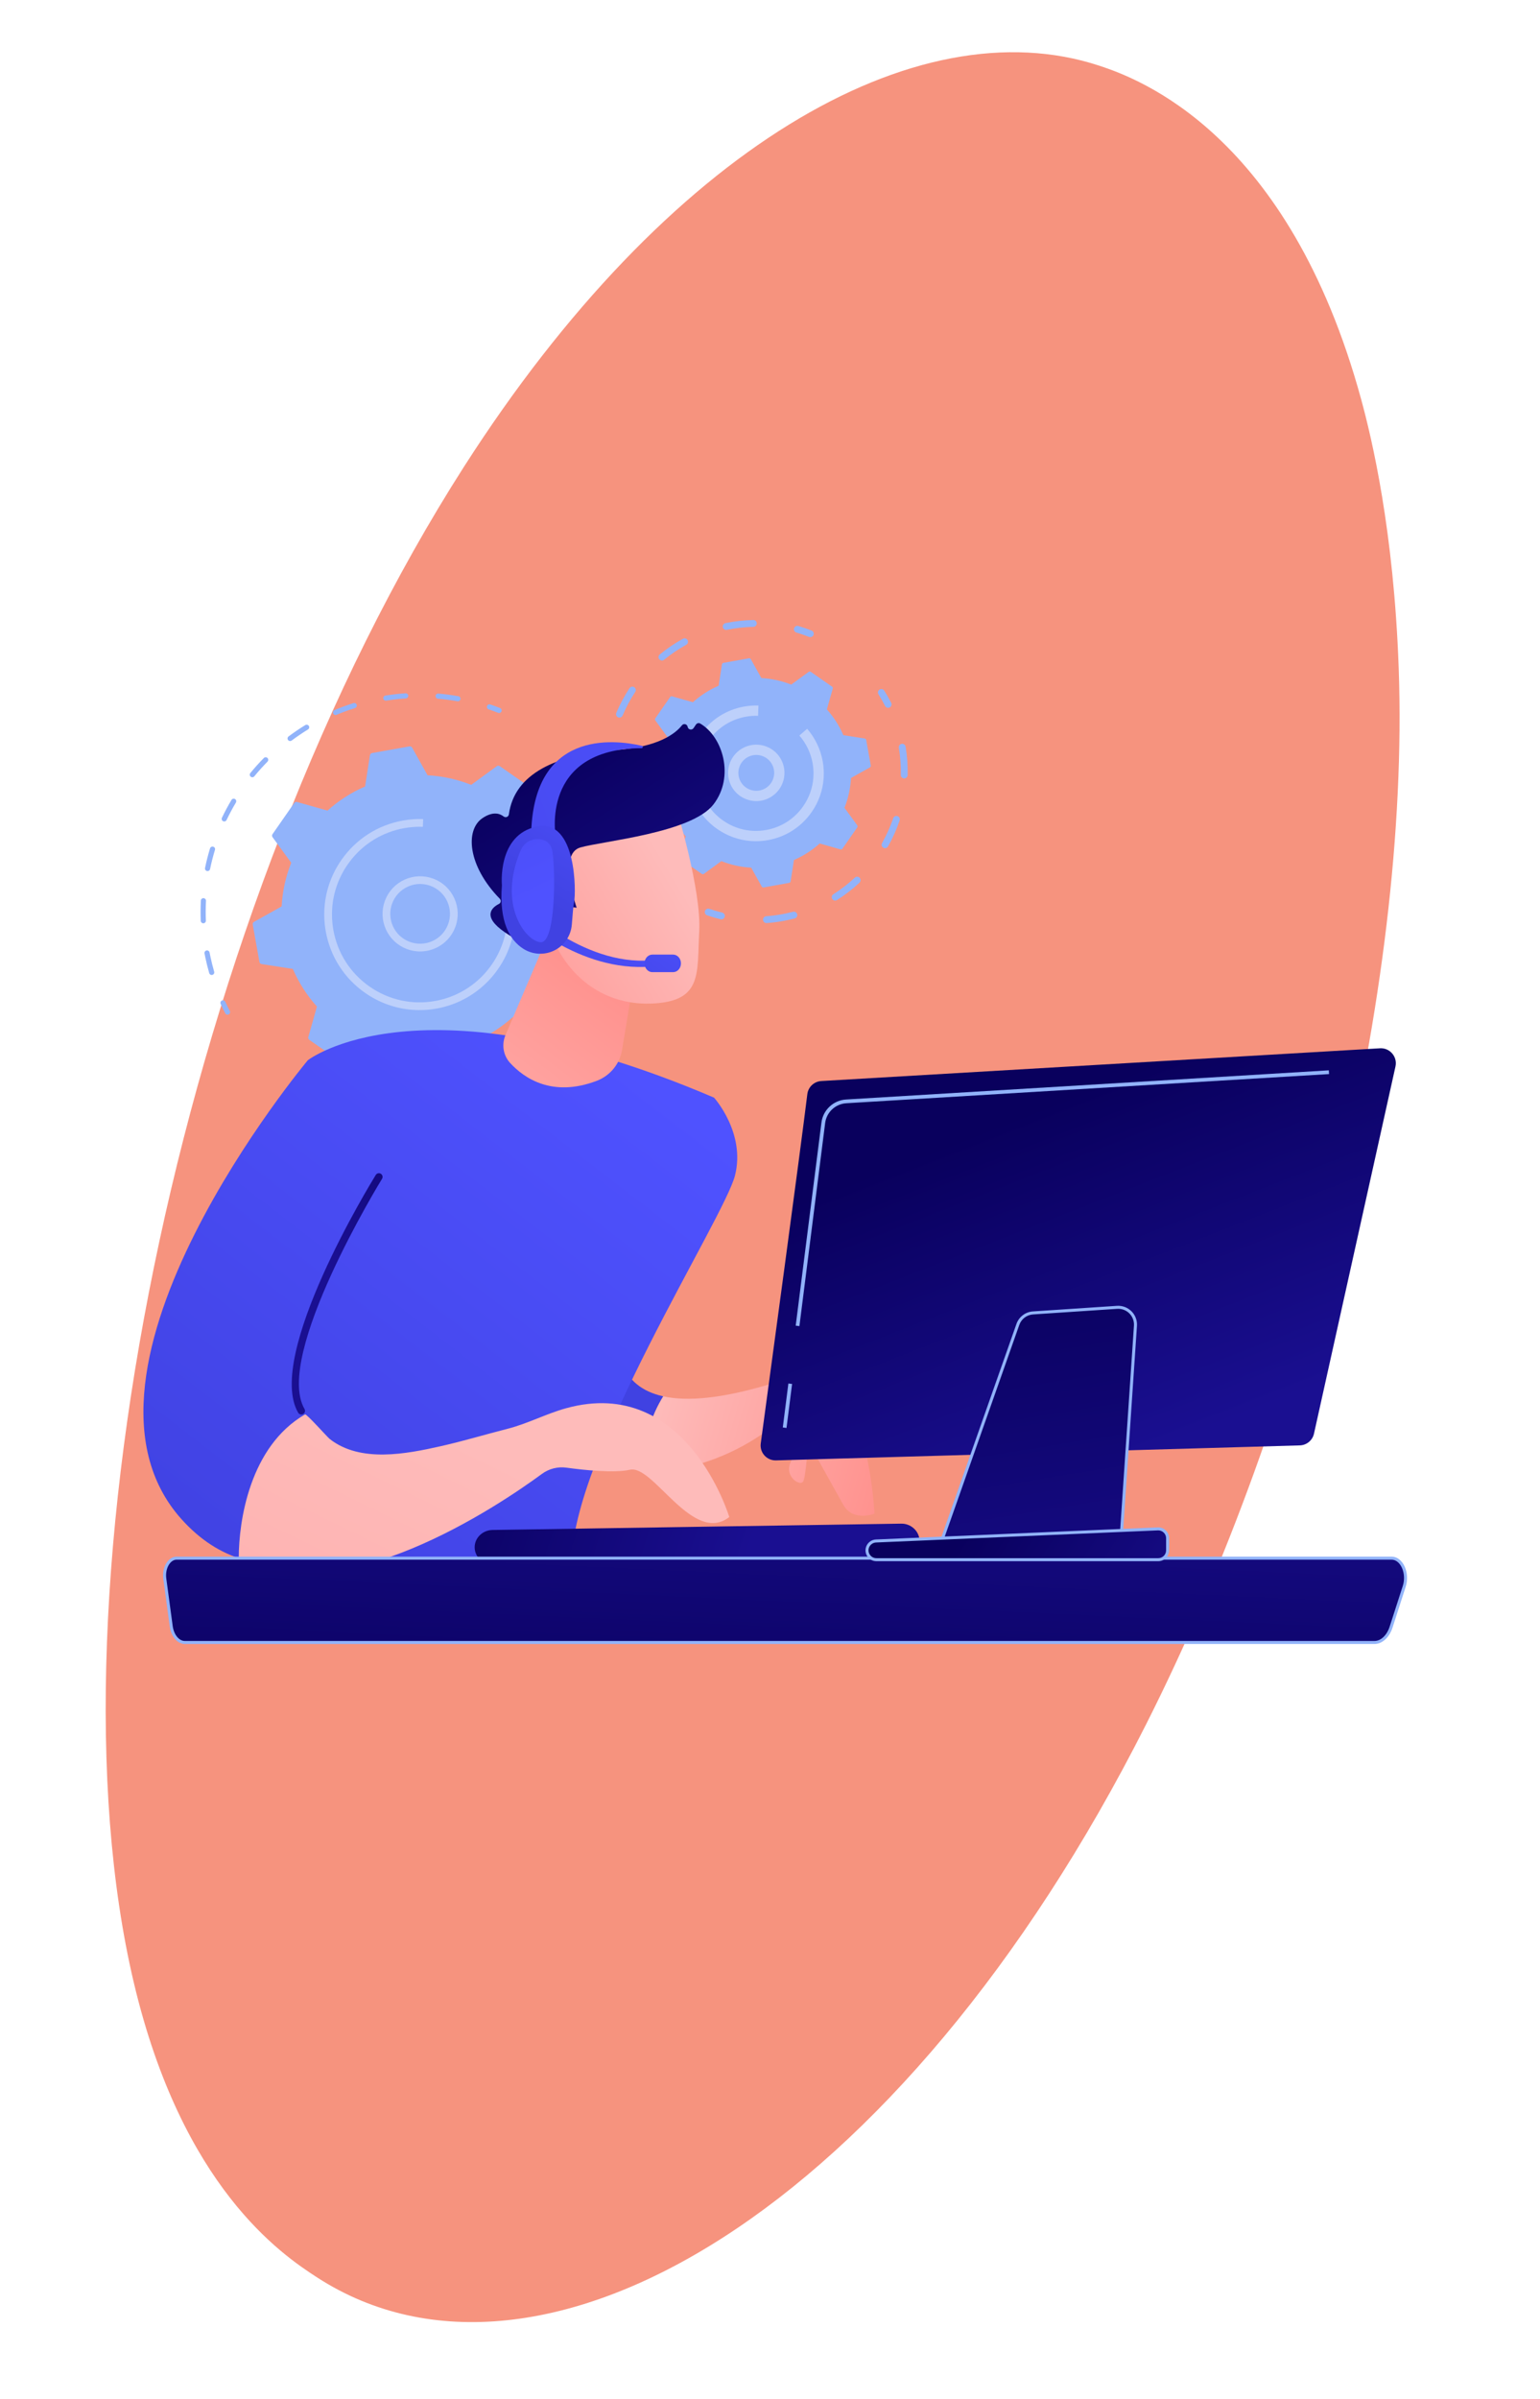 <?xml version="1.0" encoding="utf-8"?>
<!-- Generator: Adobe Illustrator 15.1.0, SVG Export Plug-In . SVG Version: 6.00 Build 0)  -->
<!DOCTYPE svg PUBLIC "-//W3C//DTD SVG 1.1//EN" "http://www.w3.org/Graphics/SVG/1.1/DTD/svg11.dtd">
<svg version="1.1" xmlns="http://www.w3.org/2000/svg" xmlns:xlink="http://www.w3.org/1999/xlink" x="0px" y="0px"
	 width="3425.315px" height="5332.934px" viewBox="0 0 3425.315 5332.934" enable-background="new 0 0 3425.315 5332.934"
	 xml:space="preserve">
<g id="Background">
</g>
<g id="Illustration">
	<path opacity="0.8" fill="#F4785E" d="M2548.374,3834.493C2003.073,4913,1202.664,5382.877,706.005,5062.758
		c-80.816-52.092-300.566-201.567-408.103-654.569c-207.013-872.067,112.976-2400.795,734.11-3370.761
		C1484.088,331.462,2037.747,11.98,2445.067,146.016c87.738,28.869,421.002,150.503,582.467,741.636
		c23.715,86.828,72.557,291.108,83.488,597.131C3136.692,2203.378,2903.75,3131.615,2548.374,3834.493z"/>
	<g>
		<g>
			<g>
				<path fill="#91B3FA" d="M1352.477,1795.474c-1.84-0.138-3.583-1.158-4.562-2.886c-3.708-6.545-7.619-13.072-11.621-19.402
					c-1.69-2.672-0.894-6.207,1.781-7.896c2.67-1.685,6.208-0.888,7.898,1.778c4.099,6.484,8.105,13.169,11.905,19.873
					c1.559,2.751,0.591,6.245-2.158,7.806C1354.696,1795.325,1353.57,1795.556,1352.477,1795.474z"/>
				<path fill="#91B3FA" d="M897.59,2513.94c-8.658-0.54-17.543-1.539-26.187-2.65c-3.138-0.408-5.351-3.275-4.946-6.413
					s3.292-5.271,6.411-4.948c8.438,1.095,17.188,1.938,25.572,2.593c6.214,0.464,12.572,0.804,18.909,1.019
					c3.236-0.122,5.636,2.753,5.529,5.913c-0.104,3.16-2.753,5.637-5.913,5.529C910.472,2514.768,903.956,2514.415,897.59,2513.94z
					 M990.013,2511.813c-2.676-0.2-4.921-2.268-5.253-5.028c-0.375-3.141,1.865-5.989,5.005-6.366
					c14.265-1.704,28.67-4.095,42.813-7.092l1.23-0.262c3.085-0.655,6.13,1.321,6.788,4.409c0.658,3.093-1.318,6.136-4.412,6.791
					l-1.231,0.261c-14.479,3.074-29.224,5.517-43.828,7.264C990.749,2511.834,990.375,2511.84,990.013,2511.813z M1104.907,2483.615
					c-2.146-0.16-4.112-1.529-4.928-3.676c-1.122-2.954,0.364-6.264,3.318-7.383c13.896-5.282,27.664-11.269,40.926-17.791
					c2.834-1.387,6.271-0.228,7.662,2.612c1.397,2.835,0.228,6.27-2.61,7.666c-13.582,6.679-27.683,12.808-41.91,18.211
					C1106.555,2483.564,1105.719,2483.676,1104.907,2483.615z M1209.44,2428.31c-1.653-0.123-3.242-0.96-4.268-2.427
					c-1.814-2.592-1.183-6.16,1.408-7.974c12.13-8.492,24.006-17.664,35.3-27.271c2.406-2.046,6.017-1.748,8.069,0.653
					c2.049,2.412,1.757,6.023-0.653,8.075c-11.563,9.834-23.727,19.226-36.151,27.925
					C1212.023,2428.076,1210.712,2428.404,1209.44,2428.31z M1297.249,2349.087c-1.185-0.088-2.351-0.545-3.317-1.38
					c-2.391-2.073-2.648-5.687-0.578-8.077c9.694-11.19,18.985-22.983,27.615-35.055c1.834-2.572,5.409-3.174,7.987-1.327
					c2.571,1.841,3.167,5.417,1.327,7.988c-8.833,12.359-18.346,24.432-28.276,35.891
					C1300.773,2348.549,1298.994,2349.218,1297.249,2349.087z M1363.214,2250.882c-0.731-0.055-1.464-0.249-2.159-0.604
					c-2.823-1.428-3.948-4.876-2.521-7.695c6.709-13.23,12.864-26.928,18.297-40.707c1.162-2.946,4.492-4.374,7.426-3.225
					c2.943,1.162,4.386,4.488,3.227,7.429c-5.564,14.106-11.867,28.135-18.734,41.684
					C1367.673,2249.887,1365.45,2251.049,1363.214,2250.882z M1403.377,2139.61c-0.281-0.021-0.564-0.064-0.848-0.125
					c-3.082-0.7-5.018-3.767-4.319-6.849c3.282-14.483,5.908-29.274,7.808-43.951c0.405-3.137,3.289-5.445,6.414-4.942
					c3.134,0.402,5.348,3.275,4.943,6.407c-1.946,15.038-4.636,30.183-7.994,45.014
					C1408.746,2137.965,1406.157,2139.818,1403.377,2139.61z M1415.065,2021.846c-2.9-0.217-5.217-2.599-5.293-5.564
					c-0.369-14.813-1.448-29.79-3.208-44.521c-0.374-3.14,1.866-5.988,5.005-6.365c3.152-0.382,5.992,1.871,6.366,5.005
					c1.801,15.088,2.907,30.426,3.286,45.593c0.078,3.162-2.419,5.79-5.583,5.868
					C1415.445,2021.862,1415.254,2021.86,1415.065,2021.846z M1397.686,1904.798c-2.345-0.175-4.431-1.788-5.093-4.187
					c-3.958-14.34-8.624-28.61-13.861-42.423c-1.119-2.954,0.366-6.259,3.324-7.383c2.948-1.109,6.264,0.36,7.386,3.326
					c5.361,14.137,10.135,28.751,14.189,43.435c0.84,3.045-0.948,6.197-3.997,7.041
					C1398.982,1904.789,1398.325,1904.846,1397.686,1904.798z"/>
				<path fill="#91B3FA" d="M799.637,2496.323c-0.391-0.029-0.783-0.099-1.176-0.211c-7.359-2.137-14.787-4.479-22.078-6.97
					c-2.993-1.019-4.592-4.272-3.57-7.269c1.02-2.997,4.278-4.626,7.267-3.567c7.124,2.433,14.382,4.724,21.573,6.808
					c3.035,0.883,4.783,4.058,3.903,7.092C804.79,2494.852,802.279,2496.521,799.637,2496.323z"/>
			</g>
			<g>
				<path fill="#91B3FA" d="M505.613,2255.45c-1.915-0.143-3.711-1.241-4.662-3.073c-3.512-6.771-6.933-13.771-10.173-20.813
					c-1.322-2.874-0.062-6.273,2.81-7.595c2.883-1.321,6.273-0.06,7.595,2.809c3.162,6.88,6.502,13.718,9.934,20.326
					c1.456,2.806,0.36,6.262-2.445,7.717C507.695,2255.331,506.637,2255.526,505.613,2255.45z"/>
				<path fill="#91B3FA" d="M470.441,2167.217c-2.319-0.174-4.393-1.758-5.074-4.124c-3.242-11.254-6.124-22.783-8.561-34.257
					c-0.67-3.162-1.307-6.315-1.915-9.467c-0.598-3.106,1.437-6.105,4.541-6.703c3.124-0.608,6.107,1.437,6.706,4.537
					c0.591,3.083,1.216,6.168,1.869,9.256c2.381,11.206,5.196,22.467,8.362,33.462c0.875,3.037-0.879,6.215-3.915,7.087
					C471.78,2167.204,471.102,2167.266,470.441,2167.217z M451.768,2052.31c-2.86-0.214-5.167-2.545-5.285-5.474
					c-0.607-14.926-0.52-30.058,0.26-44.976c0.163-3.155,2.856-5.583,6.014-5.421c3.041,0.199,5.587,2.856,5.418,6.017
					c-0.76,14.571-0.845,29.345-0.252,43.91c0.128,3.16-2.327,5.825-5.488,5.954C452.209,2052.331,451.988,2052.326,451.768,2052.31
					z M461.241,1936.263c-0.245-0.018-0.492-0.054-0.738-0.1c-3.098-0.641-5.089-3.671-4.451-6.769
					c3.015-14.627,6.753-29.29,11.11-43.57c0.921-3.026,4.14-4.72,7.146-3.806c3.023,0.921,4.73,4.121,3.807,7.146
					c-4.254,13.945-7.904,28.256-10.849,42.547C466.677,1934.561,464.068,1936.474,461.241,1936.263z M498.371,1825.937
					c-0.691-0.052-1.382-0.227-2.042-0.545c-2.854-1.362-4.062-4.777-2.7-7.63c6.44-13.48,13.58-26.813,21.223-39.637
					c1.616-2.716,5.125-3.62,7.849-1.987c2.716,1.615,3.606,5.13,1.984,7.846c-7.464,12.523-14.435,25.549-20.721,38.71
					C502.915,1824.886,500.654,1826.107,498.371,1825.937z M560.79,1727.69c-1.132-0.084-2.25-0.504-3.196-1.28
					c-2.446-2.005-2.805-5.609-0.8-8.056c9.451-11.539,19.563-22.782,30.055-33.426c2.217-2.245,5.842-2.277,8.095-0.058
					c2.254,2.221,2.277,5.845,0.057,8.101c-10.243,10.393-20.121,21.373-29.352,32.638
					C564.422,1727.11,562.588,1727.825,560.79,1727.69z M644.87,1647.227c-1.595-0.119-3.128-0.901-4.161-2.278
					c-1.894-2.536-1.376-6.125,1.156-8.016c11.937-8.932,24.45-17.417,37.194-25.224c2.699-1.648,6.222-0.803,7.874,1.895
					c1.652,2.691,0.806,6.216-1.891,7.87c-12.444,7.622-24.662,15.91-36.319,24.627
					C647.57,1646.963,646.199,1647.325,644.87,1647.227z M745.831,1589.372c-2.077-0.154-3.994-1.437-4.855-3.49
					c-1.227-2.912,0.14-6.27,3.055-7.498c13.756-5.791,27.952-11.006,42.193-15.51c3.023-0.958,6.231,0.723,7.183,3.737
					c0.956,3.016-0.717,6.231-3.732,7.185c-13.907,4.395-27.769,9.488-41.201,15.146
					C747.608,1589.303,746.706,1589.438,745.831,1589.372z M857.752,1557.443c-2.584-0.193-4.794-2.136-5.222-4.808
					c-0.499-3.122,1.629-6.058,4.753-6.554c14.75-2.357,29.786-4.056,44.681-5.052c3.129-0.192,5.882,2.177,6.095,5.333
					c0.21,3.155-2.178,5.881-5.333,6.095c-14.546,0.972-29.231,2.628-43.64,4.928
					C858.637,1557.459,858.19,1557.476,857.752,1557.443z M1018.149,1558.903c-0.195-0.015-0.393-0.04-0.589-0.072
					c-14.376-2.58-29.022-4.51-43.531-5.732c-3.151-0.269-5.49-3.034-5.224-6.188c0.265-3.131,3.003-5.461,6.131-5.228
					c0.017,0.001,0.036,0.003,0.056,0.004c14.862,1.256,29.864,3.233,44.586,5.868c3.111,0.563,5.183,3.538,4.625,6.647
					C1023.681,1557.119,1021.04,1559.119,1018.149,1558.903z"/>
				<path fill="#91B3FA" d="M1109.757,1584.917c-0.563-0.042-1.128-0.168-1.681-0.383c-6.954-2.751-14.095-5.376-21.219-7.803
					c-2.994-1.02-4.593-4.272-3.573-7.264c1.017-2.991,4.278-4.625,7.264-3.573c7.297,2.485,14.612,5.173,21.739,7.986
					c2.94,1.162,4.382,4.487,3.221,7.429C1114.56,1583.7,1112.191,1585.099,1109.757,1584.917z"/>
			</g>
			<g>
				<path fill="#91B3FA" d="M1111.606,1703.006c-2.024-1.409-4.722-1.379-6.714,0.075l-56.848,41.501
					c-30.548-12.134-63.251-19.483-97.029-21.27l-34.296-61.41c-1.203-2.155-3.64-3.308-6.069-2.873l-83.101,14.885
					c-2.429,0.437-4.314,2.365-4.695,4.8l-10.845,69.498c-31.058,13.402-59.177,31.645-83.613,53.629l-67.719-19.186
					c-2.374-0.673-4.912,0.234-6.321,2.259l-48.236,69.288c-1.411,2.026-1.38,4.723,0.075,6.714l41.5,56.848
					c-12.134,30.548-19.481,63.251-21.268,97.029l-61.412,34.297c-2.154,1.202-3.308,3.639-2.873,6.067l14.887,83.104
					c0.434,2.429,2.362,4.313,4.8,4.693l69.498,10.846c13.402,31.059,31.644,59.176,53.628,83.613l-19.187,67.719
					c-0.671,2.373,0.236,4.912,2.26,6.321l69.288,48.235c2.025,1.411,4.722,1.38,6.715-0.075l56.847-41.5
					c30.548,12.135,63.251,19.483,97.03,21.27l34.296,61.412c1.202,2.153,3.639,3.308,6.067,2.872l83.104-14.886
					c2.428-0.435,4.313-2.363,4.692-4.801l10.845-69.498c31.059-13.399,59.178-31.645,83.614-53.629l67.718,19.187
					c2.373,0.675,4.913-0.234,6.323-2.259l48.235-69.288c1.409-2.025,1.38-4.722-0.075-6.715l-41.499-56.847
					c12.133-30.548,19.482-63.251,21.268-97.03l61.413-34.296c2.152-1.202,3.307-3.64,2.871-6.067l-14.886-83.102
					c-0.435-2.429-2.363-4.313-4.799-4.695l-69.498-10.846c-13.401-31.058-31.646-59.175-53.627-83.612l19.185-67.719
					c0.673-2.374-0.234-4.912-2.26-6.322L1111.606,1703.006z"/>
				<g>
					<path fill="#BDD0FB" d="M928.351,2114.714c-7.904-0.59-15.77-2.321-23.393-5.194c-20.879-7.884-37.439-23.422-46.63-43.76
						c-9.193-20.338-9.918-43.037-2.038-63.917c7.88-20.879,23.418-37.437,43.756-46.633c20.335-9.19,43.037-9.907,63.917-2.035
						c20.88,7.883,37.443,23.422,46.633,43.76c9.194,20.337,9.916,43.037,2.036,63.916c-7.88,20.88-23.419,37.438-43.756,46.633
						C955.964,2113.321,942.098,2115.74,928.351,2114.714z M939.314,1965.115c-10.92-0.814-21.936,1.11-32.194,5.75
						c-33.35,15.07-48.216,54.469-33.143,87.821c7.302,16.154,20.459,28.501,37.048,34.763c16.59,6.263,34.622,5.69,50.776-1.62
						c16.157-7.299,28.501-20.456,34.763-37.044c6.259-16.588,5.685-34.623-1.617-50.777c-7.306-16.154-20.462-28.501-37.05-34.763
						C951.842,1966.96,945.592,1965.584,939.314,1965.115z"/>
				</g>
				<path fill="#BDD0FB" d="M917.386,2244.671c-37.407-2.792-73.53-15.536-105.124-37.534
					c-46.539-32.399-77.677-80.984-87.676-136.8c-3.213-17.935-4.119-35.927-2.797-53.629
					c2.794-37.401,15.543-73.516,37.533-105.104c32.399-46.54,80.984-77.68,136.805-87.681c1.458-0.256,2.917-0.506,4.378-0.733
					c12.005-1.896,24.144-2.767,36.195-2.602c1.504,0.017,3.006,0.056,4.505,0.106l-0.603,17.167
					c-13.779-0.484-27.725,0.516-41.448,2.973l0,0c-48.572,8.697-91.185,34.817-120.855,73.873c-1.669,2.196-3.297,4.437-4.88,6.711
					c-20.212,29.031-31.927,62.224-34.496,96.597c-1.218,16.275-0.383,32.81,2.569,49.289
					c9.189,51.304,37.808,95.961,80.584,125.735c42.773,29.785,94.588,41.122,145.892,31.927
					c89.411-16.016,153.747-90.923,160.202-177.592c1.193-15.991,0.413-32.381-2.541-48.878
					c-6.237-34.817-21.759-67.234-44.883-93.747l12.942-11.29c25.173,28.853,42.062,64.129,48.848,102.004
					c3.215,17.952,4.063,35.783,2.767,53.185c-7.026,94.301-77.026,175.8-174.308,193.23
					C953.069,2245.087,935.083,2245.992,917.386,2244.671z"/>
			</g>
		</g>
		<g>
			<g>
				<path fill="#91B3FA" d="M1974.857,1573.354c-2.569-0.191-4.982-1.678-6.235-4.146c-4.496-8.833-9.45-17.543-14.726-25.889
					c-2.251-3.558-1.19-8.265,2.372-10.516c3.557-2.243,8.268-1.183,10.519,2.368c5.526,8.738,10.718,17.869,15.426,27.121
					c1.911,3.757,0.415,8.341-3.339,10.256C1977.586,1573.199,1976.201,1573.454,1974.857,1573.354z"/>
				<path fill="#91B3FA" d="M1704.172,2051.835c-3.709-0.277-6.754-3.237-7.025-7.059c-0.303-4.203,2.86-7.851,7.06-8.148
					c14.758-1.057,29.654-3.163,44.282-6.274c5.163-1.093,10.264-2.311,15.309-3.629c4.076-1.076,8.242,1.362,9.313,5.437
					c1.07,4.075-1.365,8.239-5.439,9.309c-5.274,1.391-10.61,2.649-16.013,3.8c-15.311,3.255-30.91,5.466-46.362,6.567
					C1704.917,2051.868,1704.54,2051.862,1704.172,2051.835z M1857.067,2001.797c-2.328-0.174-4.547-1.407-5.886-3.53
					c-2.251-3.565-1.186-8.272,2.376-10.522c16.984-10.725,33.058-23.136,47.767-36.889c3.074-2.878,7.894-2.719,10.777,0.363
					c2.877,3.075,2.714,7.901-0.364,10.777c-15.407,14.402-32.24,27.4-50.041,38.646
					C1860.262,2001.55,1858.637,2001.914,1857.067,2001.797z M1967.952,1885.306c-1.088-0.081-2.173-0.394-3.187-0.97
					c-3.665-2.073-4.952-6.724-2.876-10.392c9.926-17.53,18.242-36.069,24.719-55.104c1.36-3.982,5.67-6.14,9.677-4.758
					c3.987,1.357,6.116,5.683,4.763,9.673c-6.785,19.931-15.496,39.344-25.891,57.704
					C1973.656,1884.11,1970.803,1885.519,1967.952,1885.306z M2010.672,1730.223c-4.014-0.3-7.136-3.691-7.049-7.762
					c0.424-20.062-1.063-40.325-4.411-60.228c-0.697-4.158,2.104-8.086,6.256-8.784c4.144-0.736,8.087,2.097,8.785,6.249
					c3.507,20.848,5.058,42.071,4.616,63.08c-0.086,4.212-3.572,7.551-7.781,7.468
					C2010.947,1730.243,2010.81,1730.233,2010.672,1730.223z"/>
				<path fill="#91B3FA" d="M1603.969,2043.533c-0.404-0.03-0.818-0.091-1.229-0.188c-10.089-2.434-20.163-5.366-29.944-8.716
					c-3.986-1.366-6.108-5.698-4.746-9.688c1.364-3.976,5.696-6.093,9.683-4.743c9.337,3.199,18.951,6,28.585,8.316
					c4.092,0.992,6.612,5.108,5.623,9.2C1611.053,2041.396,1607.629,2043.807,1603.969,2043.533z"/>
			</g>
			<g>
				<path fill="#91B3FA" d="M1388.493,1874.956c-2.55-0.19-4.943-1.653-6.209-4.093c-4.754-9.174-9.15-18.708-13.056-28.348
					c-1.583-3.896,0.298-8.348,4.199-9.931c3.9-1.583,8.348,0.302,9.93,4.206c3.73,9.193,7.926,18.295,12.466,27.049
					c1.939,3.736,0.479,8.339-3.257,10.277C1391.264,1874.797,1389.855,1875.058,1388.493,1874.956z"/>
				<path fill="#91B3FA" d="M1352.643,1751.4c-3.66-0.272-6.688-3.164-7.02-6.938c-1.581-18.023-1.703-36.304-0.357-54.332
					c0.196-2.636,0.423-5.271,0.686-7.894c0.417-4.188,4.255-6.992,8.34-6.837c4.191,0.418,7.249,4.155,6.833,8.344
					c-0.247,2.504-0.463,5.004-0.651,7.521c-1.285,17.213-1.169,34.663,0.339,51.867c0.371,4.194-2.732,7.891-6.93,8.264
					C1353.466,1751.433,1353.048,1751.431,1352.643,1751.4z M1377.254,1595.101c-0.806-0.061-1.613-0.247-2.398-0.583
					c-3.88-1.633-5.697-6.106-4.06-9.987c8.051-19.073,17.92-37.511,29.33-54.818c2.319-3.509,7.043-4.477,10.563-2.161
					c3.516,2.315,4.487,7.048,2.168,10.563c-10.899,16.517-20.323,34.137-28.01,52.349
					C1383.541,1593.554,1380.429,1595.337,1377.254,1595.101z M1471.803,1468.25c-2-0.149-3.943-1.086-5.319-2.757
					c-2.677-3.253-2.21-8.057,1.043-10.733c15.99-13.157,33.309-24.901,51.475-34.902c3.687-2.024,8.324-0.679,10.356,3.006
					c2.028,3.69,0.686,8.324-3.005,10.356c-17.341,9.546-33.873,20.752-49.139,33.314
					C1475.639,1467.834,1473.693,1468.391,1471.803,1468.25z M1614.583,1400.157c-3.311-0.247-6.193-2.65-6.898-6.063
					c-0.85-4.125,1.807-8.16,5.933-9.01c20.376-4.198,41.166-6.529,61.792-6.931c4.301-0.254,7.69,3.255,7.775,7.473
					c0.081,4.209-3.262,7.686-7.472,7.768c-19.7,0.388-39.556,2.617-59.023,6.629
					C1615.982,1400.172,1615.274,1400.208,1614.583,1400.157z"/>
				<path fill="#91B3FA" d="M1801.787,1416.244c-0.749-0.056-1.503-0.224-2.239-0.51c-9.199-3.637-18.676-6.883-28.166-9.637
					c-4.041-1.176-6.367-5.411-5.192-9.452c1.175-4.042,5.396-6.378,9.452-5.193c9.938,2.892,19.871,6.284,29.513,10.096
					c3.916,1.547,5.837,5.976,4.287,9.892C1808.184,1414.624,1805.024,1416.486,1801.787,1416.244z"/>
			</g>
			<g>
				<path fill="#91B3FA" d="M1803.324,1493.33c-1.386-0.965-3.229-0.944-4.593,0.05l-38.889,28.392
					c-20.898-8.301-43.271-13.328-66.378-14.55l-23.462-42.012c-0.823-1.474-2.49-2.262-4.152-1.965l-56.849,10.183
					c-1.661,0.299-2.951,1.618-3.211,3.283l-7.419,47.544c-21.248,9.169-40.483,21.648-57.2,36.687l-46.326-13.124
					c-1.624-0.46-3.36,0.16-4.325,1.546l-32.998,47.399c-0.964,1.386-0.944,3.23,0.052,4.593l28.389,38.889
					c-8.3,20.898-13.327,43.271-14.549,66.378l-42.012,23.462c-1.475,0.823-2.263,2.489-1.965,4.151l10.184,56.851
					c0.296,1.661,1.616,2.95,3.284,3.211l47.542,7.419c9.168,21.247,21.647,40.482,36.687,57.199l-13.125,46.326
					c-0.459,1.624,0.162,3.361,1.546,4.324l47.4,32.999c1.386,0.965,3.23,0.943,4.593-0.052l38.889-28.39
					c20.897,8.301,43.271,13.327,66.377,14.55l23.462,42.013c0.823,1.472,2.49,2.262,4.151,1.964l56.851-10.183
					c1.661-0.298,2.951-1.618,3.21-3.285l7.421-47.543c21.247-9.167,40.482-21.648,57.199-36.688l46.324,13.126
					c1.625,0.461,3.363-0.161,4.326-1.547l32.998-47.399c0.964-1.385,0.943-3.229-0.051-4.593l-28.391-38.889
					c8.301-20.897,13.328-43.271,14.55-66.379l42.013-23.461c1.472-0.822,2.262-2.49,1.964-4.15l-10.185-56.85
					c-0.297-1.662-1.615-2.951-3.283-3.212l-47.543-7.419c-9.168-21.247-21.648-40.481-36.687-57.2l13.125-46.326
					c0.46-1.623-0.161-3.359-1.546-4.325L1803.324,1493.33z"/>
				<g>
					<path fill="#BDD0FB" d="M1677.578,1780.487c-22.176-1.655-42.806-15.06-52.589-36.704
						c-14.246-31.513-0.196-68.739,31.313-82.992h0.004c31.512-14.239,68.744-0.185,82.985,31.32
						c14.246,31.513,0.195,68.738-31.314,82.992C1698.11,1779.557,1687.684,1781.242,1677.578,1780.487z M1665.73,1681.64
						c-20.022,9.048-28.948,32.701-19.9,52.724c9.053,20.015,32.698,28.947,52.724,19.892c20.018-9.049,28.944-32.702,19.896-52.724
						C1709.4,1681.524,1685.752,1672.584,1665.73,1681.64L1665.73,1681.64z"/>
				</g>
				<path fill="#BDD0FB" d="M1670.035,1869.428c-26.572-1.976-52.228-11.036-74.671-26.659
					c-33.058-23.017-55.175-57.521-62.276-97.169c-2.282-12.737-2.927-25.517-1.988-38.095c1.987-26.561,11.04-52.212,26.663-74.647
					c23.013-33.063,57.525-55.18,97.173-62.285c10.587-1.896,21.36-2.668,32.017-2.291l-0.812,22.862
					c-9.033-0.323-18.176,0.331-27.17,1.944c-32.172,5.768-60.352,23.182-79.828,49.22c-0.291,0.389-0.58,0.778-0.868,1.175
					c-0.591,0.807-1.169,1.615-1.743,2.438c-13.249,19.037-20.932,40.796-22.614,63.332c-0.8,10.662-0.25,21.508,1.684,32.307
					c6.027,33.641,24.79,62.914,52.833,82.435c28.046,19.536,62.012,26.984,95.643,20.931c33.636-6.023,62.909-24.782,82.433-52.826
					c13.25-19.036,20.934-40.796,22.615-63.332c0.799-10.662,0.25-21.508-1.684-32.308c-4.094-22.832-14.264-44.087-29.419-61.459
					l17.235-15.035c17.879,20.493,29.875,45.544,34.698,72.456c2.282,12.736,2.926,25.516,1.987,38.095
					c-1.986,26.56-11.04,52.212-26.662,74.647c-23.014,33.062-57.524,55.178-97.173,62.283
					C1695.382,1869.723,1682.603,1870.366,1670.035,1869.428z"/>
			</g>
		</g>
	</g>
	<g>
		<g>
			
				<linearGradient id="SVGID_1_" gradientUnits="userSpaceOnUse" x1="2279.932" y1="2735.071" x2="1903.271" y2="2145.516" gradientTransform="matrix(0.962 0.274 -0.274 0.962 188.074 851.399)">
				<stop  offset="0" style="stop-color:#4F52FF"/>
				<stop  offset="1" style="stop-color:#4042E2"/>
			</linearGradient>
			<path fill="url(#SVGID_1_)" d="M1475.229,3103.785c-198.215-43.711-48.892-337.757-41.855-349.141l-355.221,124.734
				c0,0-31.723,170.947,189.326,328.263c55.927,39.799,112.51,56.958,165.859,60.46
				C1429.692,3199.484,1450.015,3144.626,1475.229,3103.785z"/>
			
				<linearGradient id="SVGID_2_" gradientUnits="userSpaceOnUse" x1="1843.598" y1="1838.477" x2="2377.704" y2="1838.477" gradientTransform="matrix(0.962 0.274 -0.274 0.962 188.074 851.399)">
				<stop  offset="0" style="stop-color:#FEBBBA"/>
				<stop  offset="1" style="stop-color:#FF928E"/>
			</linearGradient>
			<path fill="url(#SVGID_2_)" d="M1878.7,3117.317c-58.242-71.179-154.884-44.079-154.884-44.079
				c-115.167,35.868-194.687,42.433-248.586,30.547c-25.214,40.841-45.537,95.699-41.891,164.316
				c115.426,7.575,215.649-48.999,260.959-79.769c16.312-11.076,38.59-7.469,50.131,8.519c11.725,16.24,21.754,36.77,14.195,53.22
				c-14.908,32.441,21.399,54.435,27.869,42.974c6.473-11.462,10.797-89.099,10.797-89.099s56.217,101.609,78.301,140.788
				c22.08,39.183,69.401,19.751,69.401,19.751S1936.942,3188.497,1878.7,3117.317z"/>
			
				<linearGradient id="SVGID_3_" gradientUnits="userSpaceOnUse" x1="788.435" y1="3636.076" x2="-412.465" y2="4509.458" gradientTransform="matrix(0.959 -0.282 0.282 0.959 -380.44 -902.267)">
				<stop  offset="0" style="stop-color:#4F52FF"/>
				<stop  offset="1" style="stop-color:#4042E2"/>
			</linearGradient>
			<path fill="url(#SVGID_3_)" d="M684.572,2356.837c0,0,249.416-196.483,903.573,82.987c0,0,70.747,78.036,46.644,173.137
				c-24.102,95.101-364.78,624.229-363.135,861.538c0,0-246.145,168.602-589.399,41.771
				C682.255,3516.271,527.751,2899.961,684.572,2356.837z"/>
			<linearGradient id="SVGID_4_" gradientUnits="userSpaceOnUse" x1="906.361" y1="2741.964" x2="1334.956" y2="2172.736">
				<stop  offset="0" style="stop-color:#FEBBBA"/>
				<stop  offset="1" style="stop-color:#FF928E"/>
			</linearGradient>
			<path fill="url(#SVGID_4_)" d="M1213.796,2091.188l-89.5,209.734c-8.886,20.822-5.068,45.025,10.235,61.712
				c30.926,33.723,93.664,77.597,192.996,39.723c29.547-11.267,50.956-37.403,56.124-68.602l38.077-229.859L1213.796,2091.188z"/>
			
				<linearGradient id="SVGID_5_" gradientUnits="userSpaceOnUse" x1="616.211" y1="3399.282" x2="-584.685" y2="4272.662" gradientTransform="matrix(0.959 -0.282 0.282 0.959 -380.44 -902.267)">
				<stop  offset="0" style="stop-color:#4F52FF"/>
				<stop  offset="1" style="stop-color:#4042E2"/>
			</linearGradient>
			<path fill="url(#SVGID_5_)" d="M678.489,3144.003c-72.194-124.017,172.521-519.965,172.521-519.965l-166.438-267.201
				c0,0-577.191,689.37-281.044,1019.836c42.454,47.374,88.655,75.711,136.644,89.626
				C552.155,3293.66,623.268,3195.164,678.489,3144.003z"/>
			<linearGradient id="SVGID_6_" gradientUnits="userSpaceOnUse" x1="1255.431" y1="2588.246" x2="775.496" y2="2865.045">
				<stop  offset="0" style="stop-color:#09005D"/>
				<stop  offset="1" style="stop-color:#1A0F91"/>
			</linearGradient>
			<path fill="url(#SVGID_6_)" d="M672.522,3143.849c-3.528,1.039-7.445-0.409-9.381-3.739
				c-73.819-126.795,162.545-512.042,172.637-528.385c2.372-3.833,7.407-5.038,11.274-2.664c3.847,2.379,5.035,7.432,2.665,11.274
				c-2.426,3.915-241.333,393.168-172.419,511.538c2.274,3.909,0.949,8.923-2.96,11.196
				C673.759,3143.406,673.146,3143.665,672.522,3143.849z"/>
			
				<linearGradient id="SVGID_7_" gradientUnits="userSpaceOnUse" x1="927.043" y1="3510.026" x2="-429.574" y2="5867.427" gradientTransform="matrix(0.998 -0.068 0.068 0.998 -29.886 -196.099)">
				<stop  offset="0" style="stop-color:#FEBBBA"/>
				<stop  offset="1" style="stop-color:#FF928E"/>
			</linearGradient>
			<path fill="url(#SVGID_7_)" d="M1258.792,3130.344c-44.286,12.278-85.489,34.302-129.983,45.627
				c-49.409,12.576-98.254,27.354-148.011,38.557c-77.407,17.43-179.249,37.403-247.228-15.797
				c-5.735-4.488-51.831-56.605-55.081-54.728c-123.432,71.311-147.435,237.954-147.435,318.801
				c225.041,123.056,578.961-116.561,674.302-186.586c15.683-11.521,35.101-16.51,54.38-13.867
				c38.983,5.346,106.185,12.529,141.62,4.565c51.841-11.65,139.717,168.016,220.738,105.211
				C1622.095,3372.127,1527.435,3055.862,1258.792,3130.344z"/>
			<g>
				
					<linearGradient id="SVGID_8_" gradientUnits="userSpaceOnUse" x1="1589.391" y1="1933.619" x2="1152.278" y2="2268.077" gradientTransform="matrix(0.994 0.111 -0.111 0.994 137.536 -147.709)">
					<stop  offset="0" style="stop-color:#FEBBBA"/>
					<stop  offset="1" style="stop-color:#FF928E"/>
				</linearGradient>
				<path fill="url(#SVGID_8_)" d="M1503.843,1794.745c0,0,56.519,183.039,51.402,275.229
					c-5.115,92.192,7.996,153.846-100.002,160.479c-107.997,6.634-191.355-56.096-229.524-152.754c0,0-60.067-149.08-36.65-204.778
					C1212.486,1817.225,1503.843,1794.745,1503.843,1794.745z"/>
				
					<linearGradient id="SVGID_9_" gradientUnits="userSpaceOnUse" x1="1282.291" y1="1669.596" x2="1678.121" y2="2179.226" gradientTransform="matrix(0.994 0.111 -0.111 0.994 137.536 -147.709)">
					<stop  offset="0" style="stop-color:#09005D"/>
					<stop  offset="1" style="stop-color:#1A0F91"/>
				</linearGradient>
				<path fill="url(#SVGID_9_)" d="M1269.24,2016.119l13.393,1.493c0,0-42.558-119.341,8.146-133.817
					c50.703-14.478,247.131-32.221,296.17-95.748c47.276-61.242,21.115-150.079-29.539-179.772c-3.204-1.88-7.357-0.736-9.446,2.335
					l-5.347,7.863c-3.662,5.384-12.016,3.574-13.122-2.843l0,0c-1.048-6.087-8.854-8.26-12.679-3.412
					c-14.958,18.966-53.001,48.273-147.02,55.001c-133.406,9.545-225.721,52.808-237.921,142.908
					c-0.773,5.709-7.242,8.18-11.798,4.656c-8.995-6.957-24.129-11.439-46.704,3.612c-39.257,26.177-33.304,106.104,38.194,179.278
					c3.398,3.477,2.716,9.312-1.626,11.495c-15.3,7.695-39.023,27.419,12.788,63.016c53,36.414,86.721,36.848,99.667,35.031
					c3.485-0.488,6.107-3.321,6.28-6.835l3.983-80.608c0.206-4.17,3.886-7.302,8.034-6.838L1269.24,2016.119z"/>
				
					<linearGradient id="SVGID_10_" gradientUnits="userSpaceOnUse" x1="1535.17" y1="1862.767" x2="1098.059" y2="2197.223" gradientTransform="matrix(0.994 0.111 -0.111 0.994 137.536 -147.709)">
					<stop  offset="0" style="stop-color:#FEBBBA"/>
					<stop  offset="1" style="stop-color:#FF928E"/>
				</linearGradient>
				<path fill="url(#SVGID_10_)" d="M1270.662,2033.235c0,0-16.552-114.741-70.033-89.053
					c-53.482,25.688,12.006,127.833,51.734,136.489L1270.662,2033.235z"/>
			</g>
			
				<linearGradient id="SVGID_11_" gradientUnits="userSpaceOnUse" x1="12690.066" y1="4023.631" x2="11995.356" y2="4214.033" gradientTransform="matrix(-1.053 -0.034 -0.033 1 14429.965 -336.456)">
				<stop  offset="0" style="stop-color:#09005D"/>
				<stop  offset="1" style="stop-color:#1A0F91"/>
			</linearGradient>
			<path fill="url(#SVGID_11_)" d="M1095.123,3478.016c0.695,0.023,1.389,0.03,2.09,0.016l908.172-14.053
				c22.449-0.342,40.291-17.899,39.852-39.213c-0.441-21.32-19.07-38.669-41.454-37.962l-908.172,14.051
				c-22.451,0.342-40.291,17.901-39.851,39.213C1056.189,3460.718,1073.624,3477.317,1095.123,3478.016z"/>
		</g>
		<g>
			<g>
				<g>
					<linearGradient id="SVGID_12_" gradientUnits="userSpaceOnUse" x1="1432.712" y1="1899.449" x2="1091.174" y2="2359.297">
						<stop  offset="0" style="stop-color:#4F52FF"/>
						<stop  offset="1" style="stop-color:#4042E2"/>
					</linearGradient>
					<path fill="url(#SVGID_12_)" d="M1448.624,2148.42c-161.808,13.725-294.19-112.976-295.124-114.879v-28.554
						c0.895,1.817,140.386,142.627,294.191,129.582L1448.624,2148.42z"/>
				</g>
				<linearGradient id="SVGID_13_" gradientUnits="userSpaceOnUse" x1="1566.246" y1="2020.865" x2="1363.111" y2="2286.503">
					<stop  offset="0" style="stop-color:#4F52FF"/>
					<stop  offset="1" style="stop-color:#4042E2"/>
				</linearGradient>
				<path fill="url(#SVGID_13_)" d="M1514.585,2141.402c0,10.768-7.774,19.496-17.364,19.496h-46.302
					c-9.589,0-17.363-8.729-17.363-19.496l0,0c0-10.769,7.774-19.497,17.363-19.497h46.302
					C1506.812,2121.905,1514.585,2130.634,1514.585,2141.402L1514.585,2141.402z"/>
			</g>
			<g>
				
					<linearGradient id="SVGID_14_" gradientUnits="userSpaceOnUse" x1="1908.504" y1="1785.353" x2="394.79" y2="2035.445" gradientTransform="matrix(0.986 -0.169 0.169 0.986 -389.473 140.481)">
					<stop  offset="0" style="stop-color:#4F52FF"/>
					<stop  offset="1" style="stop-color:#4042E2"/>
				</linearGradient>
				<path fill="url(#SVGID_14_)" d="M1236.169,1861.303c0,0-36.954-197.165,190.981-198.272c3.157-0.016,3.682-4.538,0.605-5.247
					c-62.44-14.39-243.68-35.696-246.413,200.908C1216.074,1871.198,1236.169,1861.303,1236.169,1861.303z"/>
				<linearGradient id="SVGID_15_" gradientUnits="userSpaceOnUse" x1="1358.813" y1="1730.025" x2="1191.394" y2="1993.432">
					<stop  offset="0" style="stop-color:#4F52FF"/>
					<stop  offset="1" style="stop-color:#4042E2"/>
				</linearGradient>
				<path fill="url(#SVGID_15_)" d="M1194.399,1837.25c-88.949,18.052-78.015,130.54-78.015,130.54
					c-6.409,81.633,17.416,122.1,47.948,141.383c20.857,13.175,47.116,14.394,69.139,3.281
					c22.021-11.114,36.606-32.962,38.423-57.563c1.643-22.215,3.523-43.333,5.173-50.834
					C1281.06,1985.885,1283.351,1819.195,1194.399,1837.25z"/>
			</g>
			<linearGradient id="SVGID_16_" gradientUnits="userSpaceOnUse" x1="1201.669" y1="1989.877" x2="902.547" y2="1389.4">
				<stop  offset="0" style="stop-color:#4F52FF"/>
				<stop  offset="1" style="stop-color:#4042E2"/>
			</linearGradient>
			<path fill="url(#SVGID_16_)" d="M1202.57,1865.694c-18.465-3.211-36.676,6.603-44.104,23.811
				c-53.161,123.152,12.111,203.264,44.154,204.935c33.774,1.76,33.088-160.724,25.919-202.378
				C1225.533,1874.605,1214.442,1867.758,1202.57,1865.694z"/>
		</g>
	</g>
	<g>
		<linearGradient id="SVGID_17_" gradientUnits="userSpaceOnUse" x1="1726.878" y1="3928.303" x2="1765.615" y2="3076.118">
			<stop  offset="0" style="stop-color:#09005D"/>
			<stop  offset="1" style="stop-color:#1A0F91"/>
		</linearGradient>
		<path fill="url(#SVGID_17_)" d="M366.526,3509.067c-1.516-11.216,0.548-22.817,5.625-31.629
			c5.077-8.813,12.638-13.918,20.617-13.918h2702.69c10.492,0,20.26,7.657,25.913,20.316c5.653,12.658,6.411,28.568,2.011,42.208
			l-29.287,90.771c-6.707,20.787-21.24,34.096-37.229,34.096H411.314c-14.875,0-27.661-15.104-30.485-36.018L366.526,3509.067z"/>
		<path fill="#91B3FA" d="M3056.866,3654.261H411.313c-16.54,0-30.757-16.369-33.805-38.919l-14.303-105.827
			c-1.615-11.979,0.589-24.279,6.046-33.746c5.706-9.911,14.276-15.598,23.517-15.598h2702.688c11.906,0,22.736,8.335,28.972,22.298
			c6.011,13.459,6.812,30.133,2.142,44.602l-29.292,90.773C3090.144,3639.968,3074.278,3654.261,3056.866,3654.261z
			 M369.844,3508.618l14.303,105.828c2.589,19.19,14.018,33.117,27.167,33.117h2645.552c14.453,0,27.814-12.471,34.04-31.773
			l29.292-90.773c4.176-12.942,3.473-27.826-1.883-39.814c-5.128-11.48-13.672-18.334-22.857-18.334H392.77
			c-6.779,0-13.237,4.463-17.716,12.242C370.318,3487.324,368.422,3498.079,369.844,3508.618L369.844,3508.618z"/>
	</g>
	<g>
		<linearGradient id="SVGID_18_" gradientUnits="userSpaceOnUse" x1="2276.599" y1="2477.21" x2="2568.143" y2="3222.728">
			<stop  offset="0" style="stop-color:#09005D"/>
			<stop  offset="1" style="stop-color:#1A0F91"/>
		</linearGradient>
		<path fill="url(#SVGID_18_)" d="M1795.686,2432.125c-15.266,124.741-83.942,631.562-103.6,776.372
			c-2.765,20.366,13.41,38.275,33.955,37.688l1165.019-33.338c15.244-0.437,28.244-11.175,31.551-26.063l181.229-816.161
			c4.791-21.577-12.385-41.748-34.449-40.456l-1242.604,72.782C1810.719,2403.889,1797.641,2416.15,1795.686,2432.125z"/>
		<g>
			<linearGradient id="SVGID_19_" gradientUnits="userSpaceOnUse" x1="2241.493" y1="2773.596" x2="2408.09" y2="3798.163">
				<stop  offset="0" style="stop-color:#09005D"/>
				<stop  offset="1" style="stop-color:#1A0F91"/>
			</linearGradient>
			<path fill="url(#SVGID_19_)" d="M2263.98,2943.944l-172.183,488.706l400.369,8.486l33.336-494.259
				c1.564-23.193-17.672-42.45-40.867-40.91l-186.973,12.414C2282.333,2919.4,2269.084,2929.455,2263.98,2943.944z"/>
			<path fill="#91B3FA" d="M2495.291,3444.551l-3.198-0.065l-404.992-8.583l173.721-493.071c5.556-15.771,19.93-26.68,36.62-27.791
				l186.971-12.412c12.05-0.775,23.795,3.629,32.31,12.15c8.516,8.524,12.934,20.307,12.122,32.326L2495.291,3444.551z
				 M2096.492,3429.401l392.547,8.322l33.12-491.07c0.684-10.091-3.027-19.985-10.176-27.14
				c-7.147-7.158-17.025-10.863-27.127-10.202l-186.971,12.412c-14.015,0.932-26.084,10.091-30.746,23.331L2096.492,3429.401z"/>
		</g>
		<g>
			<linearGradient id="SVGID_20_" gradientUnits="userSpaceOnUse" x1="2166.492" y1="3369.579" x2="2657.952" y2="3691.666">
				<stop  offset="0" style="stop-color:#09005D"/>
				<stop  offset="1" style="stop-color:#1A0F91"/>
			</linearGradient>
			<path fill="url(#SVGID_20_)" d="M1929.483,3439.613L1929.483,3439.613c-4.412,13.447,5.604,27.277,19.756,27.277h627
				c11.484,0,20.795-9.31,20.795-20.794v-26.892c0-11.834-9.863-21.282-21.686-20.775l-626.999,26.892
				C1939.698,3425.692,1932.182,3431.387,1929.483,3439.613z"/>
			<path fill="#91B3FA" d="M2576.241,3470.239h-627c-7.832,0-14.961-3.64-19.555-9.983c-4.594-6.343-5.826-14.246-3.385-21.686
				c3.113-9.496,11.916-16.163,21.902-16.595l627-26.892c6.645-0.295,12.943,2.093,17.736,6.687
				c4.801,4.598,7.442,10.791,7.442,17.436v26.892C2600.382,3459.409,2589.552,3470.239,2576.241,3470.239z M2576.264,3401.758
				c-0.26,0-0.514,0.006-0.772,0.016l-627,26.893c-7.217,0.311-13.577,5.13-15.827,11.99l0,0
				c-1.766,5.379-0.873,11.089,2.447,15.673c3.318,4.584,8.469,7.214,14.129,7.214h627c9.62,0,17.445-7.825,17.445-17.445v-26.892
				c0-4.804-1.91-9.277-5.379-12.6C2585.027,3403.465,2580.776,3401.758,2576.264,3401.758z"/>
		</g>
		<path fill="#91B3FA" d="M1778.086,2947.72l-8.266-1.041l57.244-451.421c3.546-28.007,26.566-49.556,54.736-51.257l1073.807-64.848
			l0.504,8.313l-1073.805,64.85c-24.178,1.456-43.937,19.954-46.979,43.983L1778.086,2947.72z"/>
		<polygon fill="#91B3FA" points="1749.391,3174.032 1741.125,3172.99 1753.519,3075.262 1761.784,3076.303 		"/>
	</g>
</g>
</svg>
